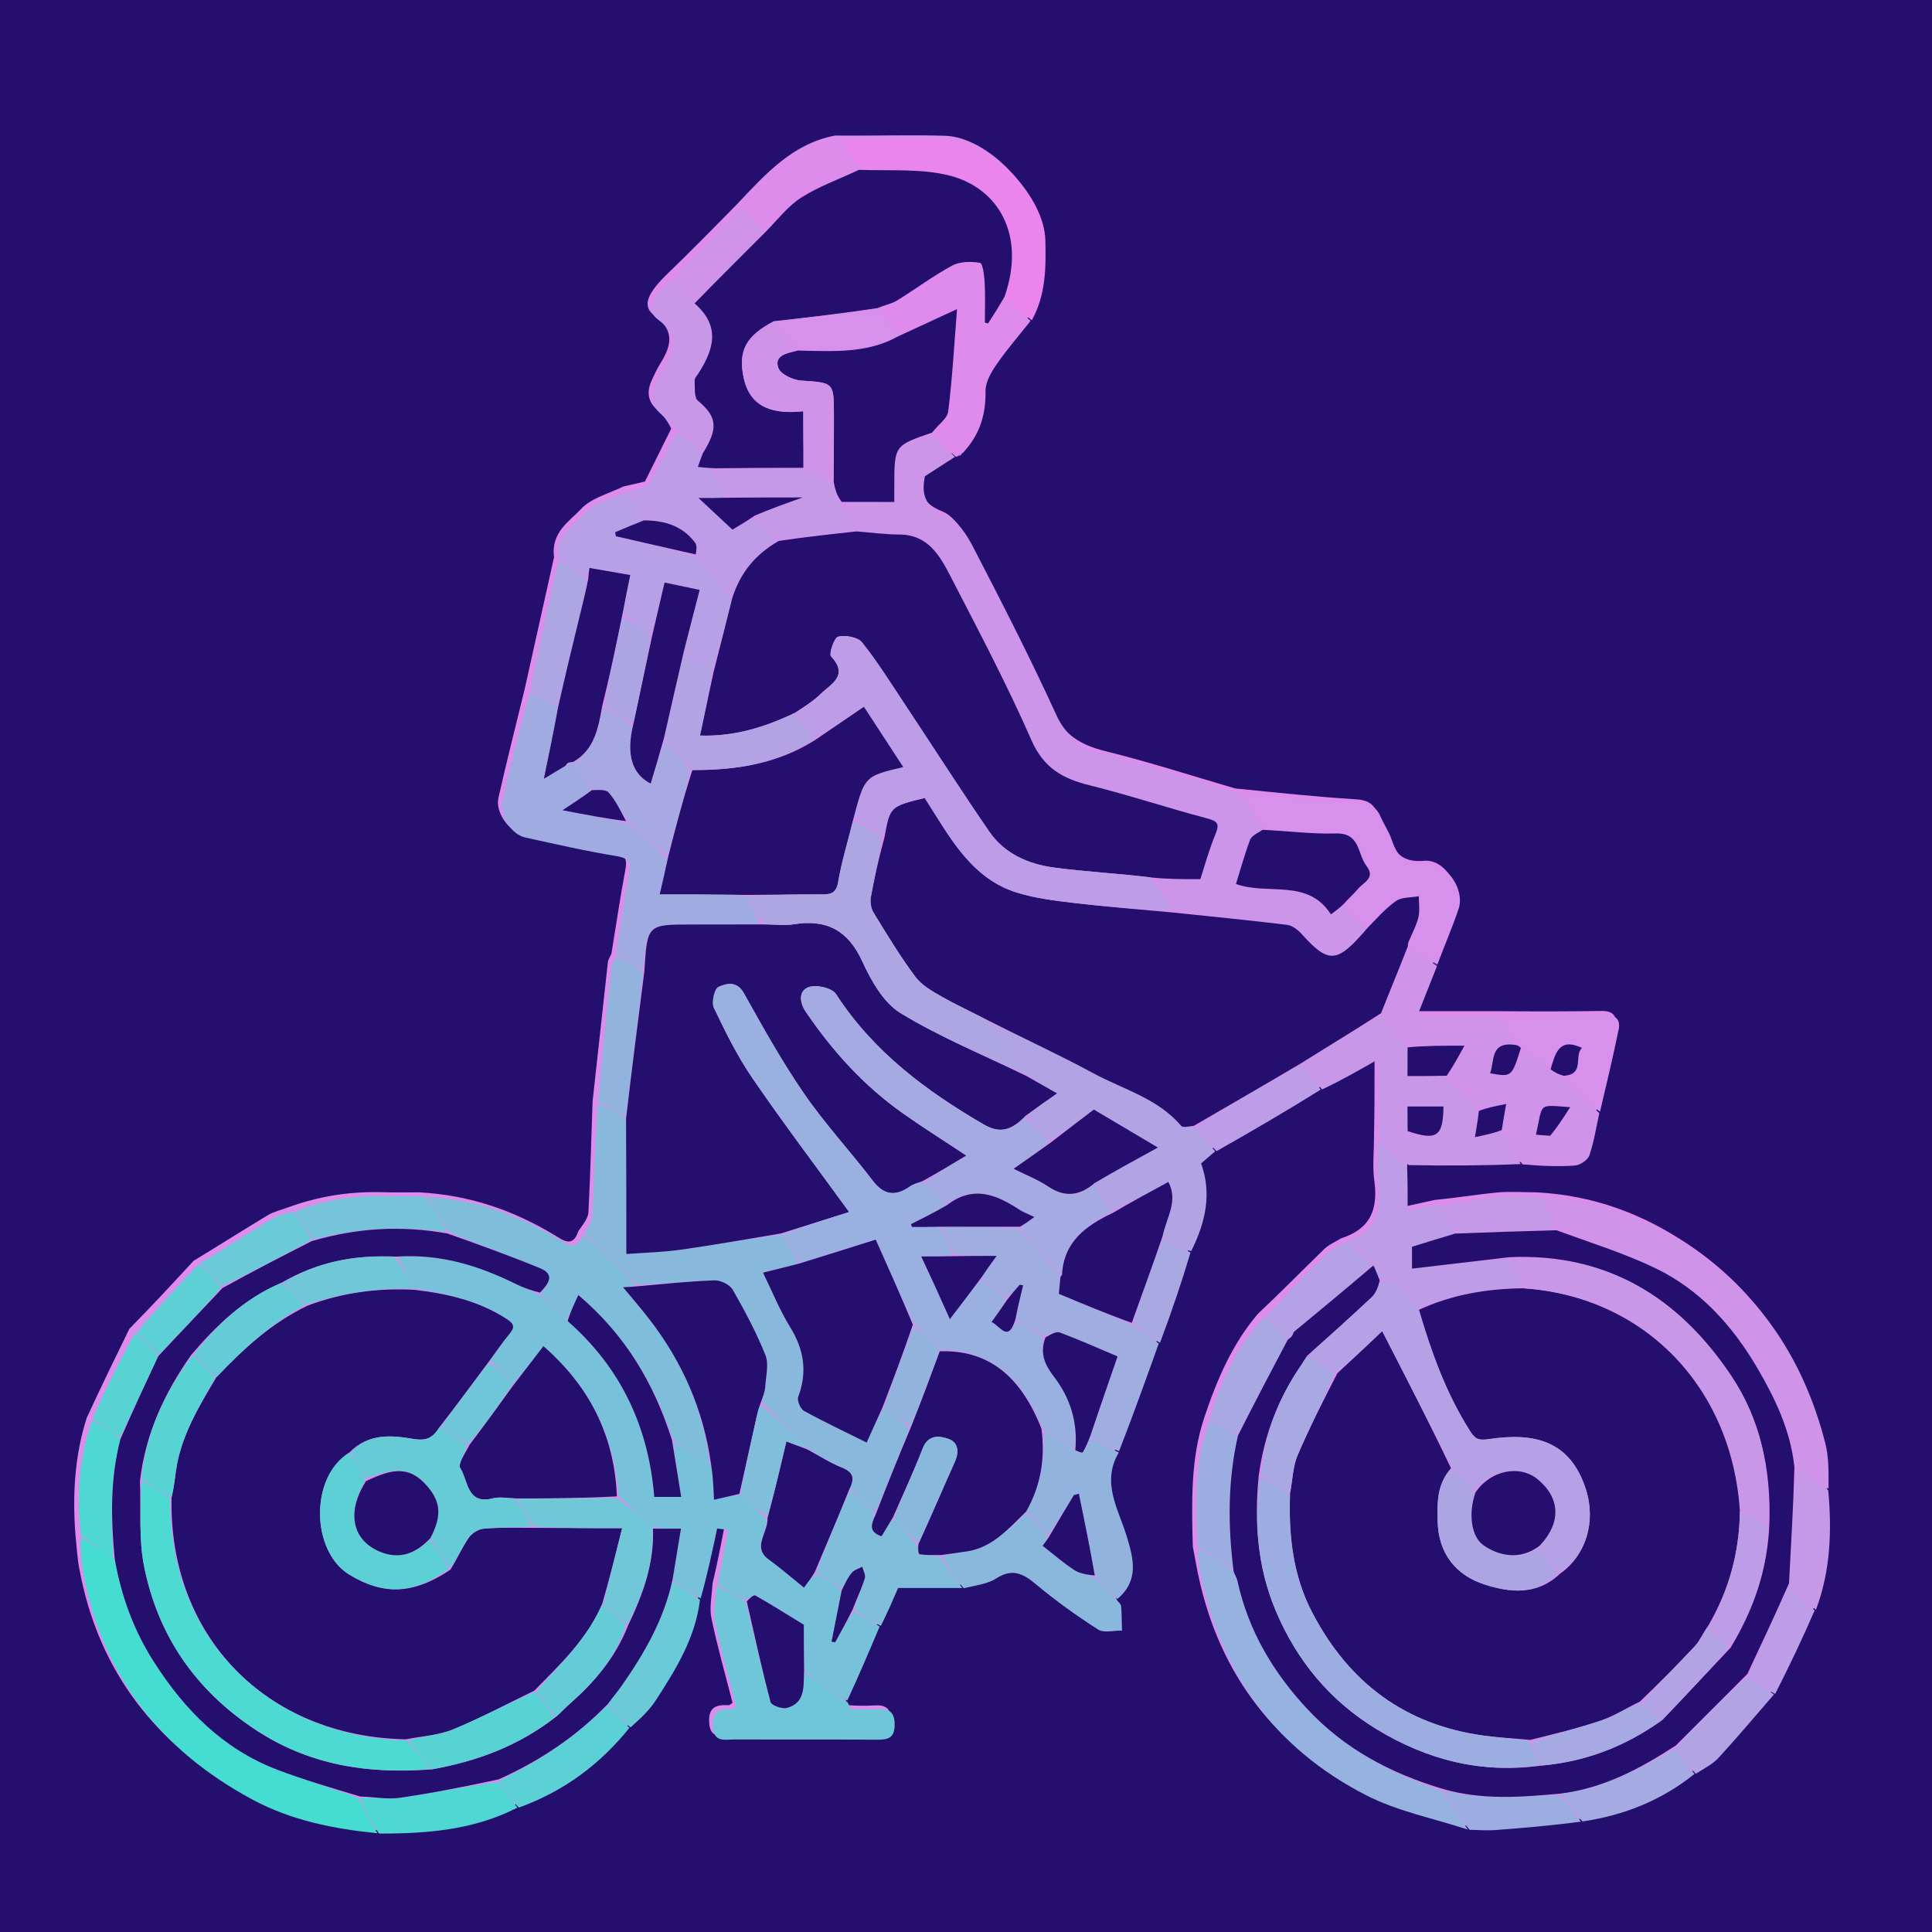 <svg width="88" height="88" viewBox="0 0 88 88" fill="none" xmlns="http://www.w3.org/2000/svg">
<rect width="88" height="88" fill="#45DDD1"/>
<g clip-path="url(#clip0_297_9041)">
<rect width="88" height="88" fill="#DE8CEC"/>
<path d="M49.341 88C32.839 88 16.422 88 0 88C0 58.672 0 29.345 0 0C29.32 0 58.646 0 88 0C88 29.322 88 58.661 88 88C75.154 88 62.291 88 49.341 88ZM5.892 60.526C5.253 61.834 4.614 63.142 3.948 64.587C3.41 66.282 3.294 68.016 3.437 69.93C3.492 70.43 3.517 70.936 3.608 71.43C4.478 76.163 7.154 79.562 11.352 81.808C13.116 82.752 15.045 83.13 17.174 83.355C19.323 83.352 21.439 83.168 23.528 82.156C25.533 81.415 27.178 80.172 28.661 78.509C29.009 78.103 29.407 77.729 29.697 77.285C30.62 75.865 31.512 74.423 31.835 72.578C32.052 71.554 32.269 70.531 32.499 69.446C32.599 69.459 32.799 69.484 33.002 69.509C32.833 70.39 32.676 71.201 32.453 72.141C32.43 72.665 32.302 73.21 32.405 73.707C32.673 75.007 33.043 76.286 33.368 77.561C33.284 77.614 33.236 77.672 33.19 77.67C32.634 77.642 32.263 77.737 32.302 78.457C32.343 79.21 32.84 79.056 33.27 79.057C35.441 79.064 37.611 79.052 39.781 79.067C40.282 79.071 40.588 78.996 40.588 78.38C40.587 77.78 40.313 77.647 39.796 77.68C39.398 77.706 38.996 77.695 38.598 77.668C38.552 77.665 38.519 77.455 38.507 77.215C38.973 76.113 39.439 75.012 40.015 73.853C40.275 73.25 40.535 72.646 40.746 72.156C41.776 72.156 42.722 72.156 43.802 72.18C44.277 72.035 44.812 71.981 45.214 71.722C45.942 71.255 46.427 71.487 47.017 71.981C47.914 72.732 48.872 73.418 49.857 74.049C50.122 74.219 50.578 74.091 50.946 74.1C50.936 73.729 50.937 73.357 50.907 72.987C50.899 72.89 50.795 72.801 50.848 72.658C51.738 71.809 51.466 70.81 51.174 69.838C50.794 68.573 49.989 67.357 50.886 65.864C51.465 64.249 52.043 62.633 52.736 60.954C53.199 59.597 53.663 58.241 54.185 56.765C54.768 55.482 55.041 54.168 54.552 52.814C54.785 52.614 54.989 52.438 55.32 52.243C56.882 51.333 58.445 50.423 60.132 49.493C60.922 49.041 61.713 48.588 62.609 48.075C62.609 49.409 62.609 50.568 62.583 51.886C62.582 52.509 62.512 53.141 62.595 53.751C62.764 54.993 62.507 55.952 61.074 56.409C60.817 56.57 60.522 56.693 60.309 56.9C59.328 57.854 58.369 58.831 57.294 59.845C56.142 61.199 55.446 62.792 54.846 64.588C54.233 66.451 54.277 68.371 54.33 70.436C54.386 70.737 54.442 71.037 54.498 71.338C55.373 75.982 57.891 79.46 62.086 81.604C63.517 82.336 65.159 82.655 66.866 83.183C67.236 83.184 67.607 83.209 67.975 83.182C69.275 83.085 70.573 82.971 72.013 82.845C73.863 82.506 75.556 81.814 77.153 80.612C77.484 80.372 77.866 80.179 78.137 79.884C78.998 78.945 79.818 77.968 80.763 76.958C81.353 75.717 81.944 74.476 82.653 73.17C83.231 71.391 83.297 69.561 83.21 67.564C83.142 66.894 83.158 66.204 82.993 65.559C82.045 61.859 80.094 58.82 76.888 56.675C74.853 55.313 72.625 54.448 69.987 54.309C69.391 54.308 68.792 54.262 68.202 54.316C67.299 54.401 66.403 54.554 65.364 54.653C64.917 54.751 64.469 54.85 63.964 54.961C63.964 54.284 63.964 53.617 64.123 52.932C65.787 52.922 67.451 52.912 69.274 52.927C70.044 52.928 70.818 52.966 71.584 52.909C71.822 52.891 72.171 52.658 72.244 52.447C72.456 51.827 72.554 51.168 72.756 50.401C73.032 49.172 73.324 47.945 73.577 46.71C73.671 46.252 73.434 46.041 72.949 46.048C71.384 46.073 69.819 46.073 68.095 46.057C66.901 46.057 65.708 46.057 64.415 46.057C64.737 45.245 65.019 44.532 65.329 43.69C65.65 42.867 66.002 42.055 66.284 41.219C66.578 40.35 65.771 39.124 64.878 39.208C63.913 39.299 63.504 38.867 63.234 38.063C63.112 37.697 62.883 37.368 62.728 37.011C62.538 36.575 62.251 36.437 61.753 36.407C59.963 36.297 58.178 36.103 56.258 35.913C54.292 35.339 52.341 34.706 50.355 34.216C49.23 33.939 48.455 33.481 47.944 32.362C46.766 29.78 45.468 27.251 44.162 24.73C43.873 24.171 43.441 23.498 42.913 23.29C41.895 22.89 41.818 22.248 41.968 21.506C42.47 21.184 42.9 20.908 43.414 20.61C43.441 20.601 43.468 20.592 43.585 20.598C43.617 20.549 43.649 20.499 43.792 20.401C44.48 19.602 44.746 18.686 44.728 17.626C44.721 17.215 44.994 16.757 45.245 16.394C45.716 15.711 46.265 15.082 46.895 14.373C47.483 13.23 47.483 12.002 47.455 10.761C47.411 8.788 45.019 6.243 43.043 6.184C41.419 6.135 39.791 6.191 38.032 6.174C36.118 6.542 34.899 7.891 33.578 9.292C32.525 10.366 31.472 11.44 30.308 12.562C29.453 13.418 29.25 13.966 29.812 14.375C30.768 15.071 30.568 15.767 30.07 16.569C29.924 16.803 29.805 17.056 29.691 17.308C29.46 17.814 29.479 18.271 29.935 18.669C30.188 18.89 30.398 19.16 30.574 19.522C30.178 20.32 29.781 21.119 29.378 21.93C29.145 21.988 28.837 22.063 28.396 22.157C27.741 22.485 26.938 22.676 26.471 23.179C25.952 23.739 25.085 24.233 25.237 25.376C24.799 27.341 24.361 29.305 23.894 31.406C23.494 33.051 23.075 34.693 22.702 36.344C22.56 36.971 23.138 37.831 23.748 37.965C25.136 38.268 26.522 38.587 27.922 38.815C28.537 38.915 28.572 39.161 28.474 39.676C28.245 40.879 28.072 42.094 27.848 43.446C27.793 43.573 27.703 43.696 27.688 43.827C27.459 45.887 27.239 47.948 26.992 50.163C26.933 51.847 26.89 53.533 26.802 55.216C26.787 55.489 26.574 55.751 26.343 56.075C26.084 56.869 25.634 56.48 25.232 56.241C23.387 55.138 21.416 54.435 19.092 54.309C18.552 54.308 18.013 54.319 17.474 54.304C16.011 54.26 14.592 54.458 13.105 55C12.8 55.115 12.468 55.188 12.193 55.354C11.095 56.014 10.014 56.703 8.817 57.429C7.879 58.445 6.941 59.461 5.892 60.526Z" fill="#240F6E"/>
<path d="M32.685 72.188C32.842 71.376 32.998 70.565 33.168 69.685C32.965 69.659 32.765 69.634 32.665 69.622C32.435 70.706 32.218 71.73 31.915 72.803C31.427 72.574 31.025 72.295 30.634 71.948C30.768 71.142 30.89 70.404 31.018 69.628C30.469 69.628 30.106 69.628 29.715 69.576C29.181 69.092 28.675 68.66 28.177 68.153C27.987 65.337 26.806 63.108 24.752 61.316C24.257 61.959 23.819 62.528 23.371 63.037C23.015 62.665 22.669 62.353 22.334 61.98C22.624 61.538 22.885 61.142 23.188 60.781C23.449 60.471 23.45 60.319 23.07 60.073C21.796 59.25 20.378 58.929 18.895 58.696C18.605 58.18 18.326 57.722 18.126 57.251C20.105 57.101 21.837 57.668 23.511 58.493C23.853 58.661 24.217 58.786 24.581 58.99C24.995 59.416 25.398 59.783 25.855 60.171C28.308 62.322 29.543 65.023 29.801 68.181C30.192 68.181 30.546 68.181 31.027 68.181C30.885 67.291 30.754 66.474 30.68 65.668C31.268 66.013 31.799 66.347 32.392 66.721C32.474 67.235 32.495 67.711 32.522 68.311C32.95 68.212 33.315 68.128 33.716 68.089C34.139 68.457 34.526 68.778 34.903 69.169C34.99 69.831 34.243 70.469 35.016 71.032C35.558 71.427 36.067 71.869 36.619 72.313C36.85 72.005 36.978 71.835 37.16 71.69C37.592 71.932 37.971 72.149 38.34 72.435C38.179 73.262 38.027 74.02 37.876 74.779C37.932 74.786 37.988 74.793 38.045 74.801C38.304 74.329 38.564 73.856 38.884 73.394C39.319 73.631 39.693 73.858 40.068 74.085C39.602 75.186 39.136 76.287 38.596 77.45C38.266 77.349 37.998 77.202 37.755 77.022C37.374 76.74 37.01 76.436 36.626 76.061C36.614 75.268 36.614 74.554 36.614 74.004C35.811 73.513 35.118 73.075 34.404 72.672C34.332 72.631 34.14 72.802 33.943 72.873C33.484 72.642 33.084 72.415 32.685 72.188Z" fill="#77C2DA"/>
<path d="M43.492 20.815C43.061 21.092 42.631 21.368 42.13 21.69C41.98 22.432 42.057 23.074 43.074 23.474C43.602 23.682 44.033 24.354 44.323 24.913C45.629 27.434 46.926 29.962 48.104 32.544C48.614 33.663 49.389 34.12 50.513 34.398C52.499 34.888 54.449 35.52 56.492 36.164C56.906 36.751 57.242 37.267 57.511 37.796C57.271 37.953 57.009 38.064 56.941 38.247C56.683 38.935 56.487 39.647 56.296 40.264C57.767 40.792 59.562 39.996 60.621 41.65C60.855 41.476 61.011 41.359 61.218 41.27C61.588 41.631 61.906 41.966 62.203 42.354C62.141 42.447 62.097 42.484 62.059 42.526C60.889 43.843 60.488 43.878 59.307 42.561C59.132 42.366 58.873 42.156 58.632 42.126C56.909 41.913 55.18 41.746 53.442 41.508C53.096 40.976 52.762 40.501 52.505 40.035C53.222 40.044 53.862 40.044 54.673 40.044C54.855 39.492 55.061 38.723 55.363 37.994C55.565 37.504 55.447 37.399 54.964 37.272C53.174 36.799 51.413 36.211 49.616 35.766C48.398 35.464 47.534 34.976 46.981 33.716C45.865 31.172 44.563 28.709 43.288 26.237C42.802 25.296 42.258 24.348 40.954 24.345C40.308 24.344 39.662 24.255 39.004 24.148C38.771 23.69 38.55 23.289 38.407 22.875C39.22 22.862 39.953 22.862 40.734 22.862C40.734 22.54 40.733 22.316 40.734 22.092C40.741 20.29 40.741 20.29 42.483 19.785C42.854 20.147 43.172 20.481 43.492 20.815Z" fill="#CD95E9"/>
<path d="M26.62 56.196C26.741 55.928 26.955 55.666 26.969 55.393C27.058 53.711 27.101 52.026 27.232 50.268C27.703 50.421 28.103 50.647 28.515 50.954C28.528 53.035 28.528 55.035 28.528 57.117C29.336 57.056 30.187 57.037 31.023 56.919C32.541 56.705 34.051 56.431 35.594 56.234C35.894 56.707 36.166 57.129 36.368 57.563C35.792 57.705 35.284 57.834 34.755 57.969C35.164 58.804 35.507 59.664 35.986 60.44C36.62 61.466 36.785 62.484 36.358 63.622C36.296 63.787 36.455 64.172 36.618 64.262C37.536 64.768 38.486 65.215 39.475 65.706C39.734 65.131 39.967 64.616 40.252 64.125C40.685 64.425 41.063 64.7 41.432 65.041C40.909 66.383 40.396 67.66 39.869 68.881C39.47 68.513 39.085 68.201 38.69 67.825C38.946 67.314 38.85 67.05 38.341 66.846C37.795 66.627 37.294 66.299 36.767 65.959C36.072 65.244 35.384 64.588 34.706 63.861C34.766 63.576 34.845 63.363 34.858 63.147C34.887 62.669 35.028 62.13 34.863 61.721C34.452 60.694 33.926 59.709 33.375 58.747C33.242 58.515 32.828 58.309 32.55 58.319C31.381 58.359 30.215 58.485 29.036 58.524C28.223 57.71 27.422 56.953 26.62 56.196Z" fill="#88B9DD"/>
<path d="M28.044 43.483C28.24 42.273 28.412 41.059 28.641 39.856C28.739 39.341 28.704 39.096 28.09 38.996C26.69 38.768 25.304 38.449 23.918 38.145C23.307 38.011 22.73 37.152 22.871 36.525C23.244 34.874 23.663 33.233 24.134 31.531C24.606 31.696 25.007 31.918 25.422 32.21C25.222 33.309 25.009 34.337 24.773 35.472C25.158 35.241 25.457 35.061 25.793 34.865C25.88 34.821 25.92 34.785 25.993 34.728C26.035 34.718 26.118 34.698 26.128 34.757C26.422 35.19 26.706 35.563 26.962 35.989C26.512 36.319 26.089 36.597 25.619 36.904C26.638 37.1 27.572 37.279 28.558 37.486C29.204 38.014 29.799 38.514 30.406 39.084C30.301 39.655 30.184 40.157 30.049 40.733C30.776 40.733 31.425 40.73 32.075 40.734C32.727 40.739 33.38 40.753 34.043 40.819C34.276 41.277 34.498 41.678 34.64 42.093C33.539 42.107 32.518 42.108 31.497 42.108C29.482 42.109 29.482 42.108 29.305 44.16C28.846 43.928 28.445 43.705 28.044 43.483Z" fill="#A0ACE1"/>
<path d="M65.454 44C65.172 44.713 64.89 45.426 64.568 46.238C65.86 46.238 67.053 46.238 68.329 46.311C68.638 46.783 68.866 47.182 69.022 47.594C67.853 47.427 68.085 48.324 67.873 48.886C68.855 49.062 68.855 49.062 69.35 47.793C69.808 48.083 70.21 48.362 70.625 48.706C70.811 48.851 70.984 48.932 71.158 49.074C71.723 49.658 72.284 50.181 72.846 50.704C72.704 51.347 72.605 52.006 72.394 52.627C72.322 52.838 71.972 53.07 71.735 53.088C70.969 53.146 70.195 53.108 69.343 53.033C68.973 52.488 68.686 52.017 68.402 51.474C68.462 51.081 68.519 50.759 68.603 50.286C68.132 50.378 67.739 50.455 67.29 50.52C66.765 50.011 66.296 49.512 65.894 49C66.183 48.581 66.405 48.174 66.702 47.63C65.697 47.63 64.906 47.63 64.089 47.578C63.674 47.09 63.286 46.652 62.903 46.15C63.318 45.104 63.728 44.122 64.194 43.152C64.651 43.442 65.053 43.721 65.454 44ZM70.681 51.734C70.94 51.333 71.199 50.931 71.52 50.432C70.013 50.32 70.292 50.218 69.961 51.684C70.156 51.702 70.346 51.718 70.681 51.734Z" fill="#D093EA"/>
<path d="M26.565 56.225C27.422 56.954 28.223 57.712 28.974 58.538C28.758 58.615 28.593 58.623 28.379 58.634C28.802 59.146 29.207 59.609 29.581 60.094C31.084 62.044 32.05 64.221 32.33 66.682C31.799 66.348 31.268 66.014 30.666 65.603C29.788 63.019 28.505 60.821 26.342 58.988C26.135 59.434 25.968 59.792 25.801 60.15C25.398 59.784 24.994 59.417 24.604 58.938C25 58.464 25.292 58.052 24.597 57.766C23.229 57.202 21.836 56.702 20.442 56.119C20.094 55.546 19.758 55.03 19.422 54.514C21.585 54.614 23.555 55.317 25.401 56.419C25.802 56.659 26.252 57.047 26.565 56.225Z" fill="#7EBEDB"/>
<path d="M55.35 52.441C55.146 52.616 54.942 52.792 54.709 52.992C55.198 54.346 54.925 55.659 54.255 56.991C53.768 56.818 53.367 56.596 52.955 56.307C53.125 55.456 53.682 54.709 53.217 53.834C52.356 54.301 51.532 54.746 50.699 55.132C50.404 54.695 50.119 54.317 49.86 53.885C50.778 53.341 51.669 52.853 52.739 52.267C51.692 51.646 50.749 51.087 49.822 50.538C49.164 51.038 48.547 51.508 47.869 51.948C47.452 51.564 47.096 51.208 46.765 50.798C47.237 50.434 47.684 50.123 48.147 49.801C47.631 49.508 47.187 49.255 46.735 48.943C46.499 48.537 46.283 48.182 46.039 47.849C45.717 47.41 45.372 46.986 45.101 46.566C46.71 47.34 48.28 48.059 49.795 48.881C51.159 49.621 52.732 50.024 53.798 51.277C53.88 51.374 54.151 51.31 54.396 51.349C54.755 51.732 55.053 52.086 55.35 52.441Z" fill="#B1A4E4"/>
<path d="M17.188 83.503C15.217 83.304 13.289 82.926 11.525 81.982C7.329 79.736 4.654 76.338 3.784 71.606C3.694 71.112 3.669 70.606 3.682 70.041C4.224 70.311 4.697 70.646 5.228 71.017C5.528 72.735 6.106 74.286 7.025 75.72C8.419 77.898 10.17 79.669 12.627 80.608C13.841 81.072 15.093 81.434 16.331 81.903C16.618 82.477 16.903 82.99 17.188 83.503Z" fill="#45DDD1"/>
<path d="M70.298 54.514C72.775 54.627 75.002 55.492 77.037 56.853C80.242 58.998 82.192 62.037 83.14 65.736C83.305 66.38 83.289 67.071 83.287 67.804C82.743 67.535 82.268 67.201 81.733 66.832C81.558 65.139 80.843 63.676 80.03 62.29C78.911 60.382 77.432 58.743 75.408 57.769C73.981 57.081 72.45 56.608 71.002 56.003C70.792 55.482 70.545 54.998 70.298 54.514Z" fill="#CF94EA"/>
<path d="M66.858 83.335C65.313 82.828 63.671 82.509 62.24 81.778C58.047 79.634 55.53 76.156 54.656 71.513C54.599 71.213 54.544 70.912 54.561 70.543C55.147 70.816 55.661 71.158 56.188 71.567C56.258 71.761 56.337 71.882 56.365 72.014C56.86 74.273 57.996 76.186 59.557 77.856C61.236 79.651 63.33 80.774 65.668 81.554C66.072 82.186 66.465 82.76 66.858 83.335Z" fill="#95B2E0"/>
<path d="M52.78 61.195C52.202 62.81 51.623 64.426 50.974 66.095C50.486 65.925 50.069 65.701 49.661 65.411C50.077 64.17 50.484 62.996 50.904 61.782C50.005 61.403 49.15 61.019 48.274 60.693C48.102 60.63 47.845 60.793 47.568 60.841C47.093 60.606 46.678 60.381 46.252 60.089C46.362 59.529 46.482 59.036 46.603 58.542C46.55 58.535 46.496 58.527 46.443 58.519C46.266 58.724 46.088 58.928 45.852 59.122C45.417 58.828 45.043 58.544 44.692 58.204C44.918 57.869 45.12 57.588 45.394 57.206C44.67 57.206 44.077 57.206 43.474 57.149C43.24 56.691 43.019 56.29 42.877 55.876C44.107 55.872 45.257 55.88 46.417 55.946C47.053 56.707 47.679 57.41 48.301 58.177C48.275 58.471 48.252 58.699 48.229 58.932C49.341 59.398 50.442 59.859 51.595 60.349C52.025 60.649 52.402 60.922 52.78 61.195Z" fill="#9FADE1"/>
<path d="M65.829 49.014C66.297 49.513 66.766 50.011 67.303 50.591C67.317 50.994 67.263 51.315 67.18 51.796C67.627 51.704 68.013 51.624 68.4 51.545C68.687 52.017 68.974 52.489 69.264 53.021C67.603 53.092 65.94 53.102 64.169 53.069C63.629 52.653 63.196 52.28 62.763 51.907C62.763 50.748 62.763 49.589 62.763 48.255C61.868 48.768 61.077 49.221 60.215 49.624C59.858 49.2 59.574 48.826 59.316 48.397C60.529 47.633 61.714 46.924 62.899 46.215C63.287 46.652 63.674 47.09 64.086 47.655C64.111 48.171 64.111 48.558 64.111 49.014C64.751 49.014 65.29 49.014 65.829 49.014ZM64.124 51.602C65.451 51.97 65.729 51.767 65.75 50.401C65.222 50.401 64.696 50.401 64.111 50.401C64.111 50.775 64.111 51.108 64.124 51.602Z" fill="#C897E8"/>
<path d="M65.469 43.935C65.053 43.721 64.652 43.442 64.183 43.109C64.123 43.026 64.131 42.998 64.168 42.943C64.234 42.877 64.259 42.83 64.278 42.713C64.398 42.343 64.556 42.047 64.617 41.732C64.673 41.439 64.626 41.126 64.625 40.822C64.272 40.888 63.849 40.854 63.583 41.042C63.083 41.394 62.673 41.875 62.225 42.302C61.907 41.967 61.589 41.633 61.242 41.217C61.434 40.916 61.67 40.709 61.87 40.471C62.116 40.181 62.664 39.989 62.242 39.445C61.827 38.91 61.964 37.93 60.849 37.963C59.762 37.996 58.669 37.851 57.579 37.784C57.242 37.268 56.906 36.752 56.559 36.18C58.334 36.285 60.118 36.48 61.907 36.589C62.405 36.619 62.692 36.757 62.882 37.193C63.037 37.55 63.266 37.879 63.388 38.245C63.658 39.049 64.066 39.481 65.031 39.39C65.924 39.305 66.73 40.532 66.437 41.4C66.155 42.236 65.803 43.048 65.469 43.935Z" fill="#D790EB"/>
<path d="M25.467 25.436C25.254 24.416 26.121 23.923 26.64 23.362C27.106 22.859 27.909 22.669 28.633 22.395C28.933 22.862 29.162 23.276 29.327 23.703C28.848 23.892 28.433 24.067 28.019 24.242C28.03 24.303 28.042 24.363 28.053 24.424C29.246 24.698 30.438 24.973 31.631 25.31C32.21 25.97 32.788 26.567 33.356 27.234C33.066 28.403 32.785 29.502 32.445 30.59C31.97 30.298 31.554 30.016 31.148 29.668C31.391 28.704 31.624 27.806 31.869 26.867C31.269 26.742 30.794 26.643 30.27 26.533C30.081 27.341 29.894 28.147 29.646 28.922C29.187 28.599 28.788 28.307 28.376 27.944C28.477 27.316 28.591 26.757 28.707 26.192C28.047 26.077 27.456 25.974 26.851 25.869C26.827 26.023 26.805 26.159 26.728 26.285C26.27 25.995 25.868 25.715 25.467 25.436Z" fill="#B7A0E5"/>
<path d="M36.638 76.141C37.009 76.436 37.374 76.74 37.755 77.022C37.998 77.202 38.266 77.349 38.583 77.513C38.682 77.629 38.715 77.839 38.761 77.842C39.159 77.869 39.561 77.88 39.959 77.854C40.476 77.821 40.75 77.954 40.75 78.554C40.75 79.17 40.444 79.245 39.944 79.241C37.775 79.226 35.605 79.238 33.435 79.231C33.005 79.23 32.508 79.383 32.468 78.63C32.429 77.911 32.8 77.816 33.355 77.844C33.401 77.846 33.449 77.788 33.534 77.735C33.208 76.461 32.839 75.182 32.57 73.882C32.468 73.385 32.595 72.84 32.651 72.252C33.084 72.415 33.483 72.643 33.955 72.943C34.376 74.523 34.704 76.035 35.101 77.529C35.141 77.681 35.627 77.853 35.846 77.793C36.698 77.561 36.597 76.803 36.638 76.141Z" fill="#70C6D9"/>
<path d="M43.533 20.806C43.172 20.483 42.854 20.148 42.507 19.732C42.727 19.348 43.148 19.068 43.189 18.741C43.379 17.211 43.464 15.667 43.591 14.081C42.548 14.562 41.73 14.94 40.909 15.255C40.611 14.823 40.317 14.455 40.051 14.028C40.339 13.88 40.626 13.833 40.855 13.692C41.699 13.17 42.499 12.569 43.37 12.099C43.724 11.908 44.23 11.903 44.641 11.973C44.761 11.993 44.833 12.555 44.85 12.874C44.883 13.48 44.859 14.089 44.859 14.698C44.909 14.709 44.959 14.72 45.008 14.731C45.255 14.347 45.501 13.963 45.803 13.591C46.219 13.941 46.58 14.279 46.941 14.618C46.425 15.269 45.876 15.898 45.405 16.58C45.154 16.944 44.882 17.402 44.889 17.812C44.907 18.872 44.64 19.788 43.862 20.625C43.725 20.69 43.687 20.725 43.656 20.768C43.629 20.777 43.602 20.786 43.533 20.806Z" fill="#DF8BED"/>
<path d="M62.75 51.986C63.196 52.28 63.629 52.653 64.09 53.078C64.118 53.796 64.118 54.464 64.118 55.14C64.623 55.029 65.07 54.93 65.598 54.901C65.901 55.372 66.122 55.774 66.277 56.189C65.564 56.403 64.918 56.602 64.315 56.789C64.315 57.25 64.315 57.634 64.315 57.786C65.799 57.612 67.275 57.438 68.761 57.322C68.992 57.796 69.212 58.212 69.358 58.62C67.674 58.7 66.109 58.98 64.606 59.608C64.246 59.209 63.936 58.834 63.571 58.524C63.402 58.38 63.126 58.364 62.842 58.263C62.717 58.02 62.649 57.804 62.522 57.577C62.088 57.224 61.713 56.883 61.338 56.541C62.661 56.131 62.918 55.172 62.749 53.931C62.666 53.32 62.736 52.688 62.75 51.986Z" fill="#BF9CE7"/>
<path d="M46.999 14.588C46.581 14.278 46.22 13.94 45.814 13.523C46.748 10.674 45.447 8.55 43.242 7.995C41.949 7.669 40.543 7.787 39.177 7.65C38.887 7.192 38.608 6.79 38.329 6.388C39.955 6.379 41.581 6.323 43.205 6.371C45.181 6.43 47.571 8.975 47.615 10.947C47.643 12.188 47.643 13.417 46.999 14.588Z" fill="#EA85EE"/>
<path d="M33.365 27.164C32.787 26.568 32.209 25.971 31.689 25.319C31.721 25.079 31.757 24.848 31.66 24.718C31.098 23.968 30.296 23.705 29.39 23.69C29.161 23.277 28.932 22.863 28.699 22.387C29.004 22.248 29.312 22.172 29.545 22.115C29.947 21.304 30.344 20.505 30.825 19.662C31.287 19.945 31.664 20.273 32.011 20.653C31.92 20.879 31.859 21.054 31.786 21.267C32.049 21.295 32.267 21.318 32.495 21.398C32.728 21.856 32.95 22.258 33.099 22.672C32.65 22.685 32.272 22.685 31.817 22.685C32.381 23.21 32.858 23.655 33.361 24.124C33.616 23.974 33.986 23.757 34.406 23.567C34.78 23.925 35.102 24.256 35.4 24.642C34.389 25.262 33.723 26.088 33.365 27.164Z" fill="#BF9CE7"/>
<path d="M49.651 65.477C50.068 65.701 50.485 65.924 50.959 66.159C50.147 67.532 50.952 68.749 51.332 70.013C51.624 70.985 51.896 71.984 50.899 72.83C50.473 72.493 50.155 72.158 49.865 71.763C49.643 70.48 49.392 69.258 49.141 68.036C49.065 68.058 48.988 68.079 48.912 68.101C48.537 68.725 48.162 69.35 47.76 69.922C47.399 69.552 47.064 69.234 46.739 68.851C47.414 67.655 47.607 66.43 47.526 65.143C48.043 65.43 48.499 65.715 48.979 66.052C49.111 66.122 49.295 66.186 49.317 66.15C49.449 65.939 49.544 65.704 49.651 65.477Z" fill="#93B3DF"/>
<path d="M38.7 67.891C39.085 68.202 39.47 68.513 39.864 68.945C39.672 69.437 39.565 69.78 40.152 69.974C40.335 69.672 40.503 69.392 40.698 69.177C41.077 69.596 41.431 69.95 41.776 70.368C41.806 70.558 41.83 70.785 41.888 70.794C42.185 70.84 42.492 70.831 42.807 70.897C43.155 71.413 43.491 71.872 43.828 72.331C42.883 72.331 41.938 72.331 40.908 72.331C40.697 72.821 40.437 73.424 40.122 74.056C39.693 73.858 39.318 73.631 38.892 73.329C39.03 72.801 39.243 72.358 39.392 71.893C39.44 71.744 39.32 71.541 39.276 71.363C39.114 71.451 38.91 71.503 38.8 71.635C38.617 71.852 38.495 72.12 38.348 72.366C37.97 72.149 37.592 71.932 37.169 71.625C37.65 70.321 38.175 69.106 38.7 67.891Z" fill="#80BEDB"/>
<path d="M43.896 72.342C43.492 71.871 43.156 71.412 42.882 70.884C43.323 70.763 43.702 70.718 44.079 70.656C45.22 70.47 45.933 69.627 46.73 68.914C47.065 69.233 47.399 69.552 47.741 69.973C47.656 70.192 47.566 70.308 47.489 70.407C48.008 70.811 48.448 71.199 48.936 71.515C49.194 71.683 49.534 71.724 49.837 71.823C50.155 72.157 50.474 72.492 50.843 72.855C50.954 72.975 51.058 73.064 51.066 73.161C51.096 73.53 51.094 73.902 51.105 74.273C50.737 74.264 50.281 74.392 50.016 74.222C49.032 73.592 48.074 72.906 47.178 72.155C46.588 71.662 46.102 71.429 45.375 71.897C44.973 72.155 44.438 72.209 43.896 72.342Z" fill="#8AB8DD"/>
<path d="M32.042 20.601C31.665 20.273 31.288 19.945 30.853 19.605C30.565 19.345 30.355 19.075 30.102 18.854C29.646 18.456 29.627 17.999 29.858 17.493C29.972 17.241 30.091 16.989 30.237 16.754C30.734 15.953 30.935 15.257 29.979 14.561C29.417 14.152 29.62 13.604 30.558 12.775C30.976 13.121 31.311 13.439 31.637 13.819C32.848 14.87 32.501 15.942 31.796 17.034C31.735 17.128 31.633 17.232 31.64 17.326C31.661 17.644 31.605 18.101 31.788 18.251C32.709 19.009 32.691 19.549 32.042 20.601Z" fill="#C897E8"/>
<path d="M69.094 47.581C68.867 47.182 68.639 46.783 68.409 46.323C69.971 46.254 71.535 46.254 73.099 46.229C73.584 46.221 73.822 46.432 73.728 46.891C73.474 48.125 73.183 49.351 72.877 50.642C72.285 50.181 71.724 49.657 71.228 49.061C72.215 48.935 71.67 48.08 72.058 47.734C71.007 47.236 70.845 47.991 70.612 48.641C70.211 48.362 69.809 48.083 69.332 47.746C69.203 47.653 69.149 47.617 69.094 47.581Z" fill="#D790EB"/>
<path d="M30.623 72.016C31.024 72.295 31.426 72.574 31.884 72.864C31.678 74.597 30.787 76.039 29.863 77.459C29.574 77.903 29.176 78.276 28.721 78.68C28.298 78.341 27.982 78.004 27.689 77.614C27.918 77.297 28.137 77.043 28.328 76.769C29.345 75.307 30.238 73.784 30.623 72.016Z" fill="#6ACAD8"/>
<path d="M17.266 83.515C16.903 82.99 16.618 82.476 16.407 81.89C17.055 81.846 17.642 81.969 18.2 81.889C19.701 81.674 21.189 81.372 22.685 81.168C22.981 81.6 23.273 81.968 23.566 82.336C21.609 83.341 19.494 83.525 17.266 83.515Z" fill="#4FD8D3"/>
<path d="M23.632 82.333C23.273 81.968 22.981 81.6 22.713 81.114C24.595 80.205 26.242 79.102 27.666 77.668C27.982 78.004 28.298 78.341 28.668 78.703C27.346 80.346 25.701 81.588 23.632 82.333Z" fill="#5BD1D5"/>
<path d="M25.436 25.498C25.868 25.716 26.27 25.995 26.738 26.353C26.693 26.887 26.58 27.341 26.468 27.795C26.115 29.243 25.762 30.691 25.409 32.14C25.007 31.918 24.605 31.696 24.148 31.463C24.529 29.488 24.967 27.524 25.436 25.498Z" fill="#ADA6E3"/>
<path d="M28.029 43.555C28.445 43.706 28.846 43.928 29.292 44.23C29.059 46.498 28.781 48.686 28.502 50.874C28.103 50.648 27.703 50.421 27.244 50.191C27.406 48.127 27.626 46.067 27.855 44.007C27.87 43.876 27.96 43.753 28.029 43.555Z" fill="#93B3DF"/>
<path d="M19.342 54.501C19.758 55.03 20.094 55.546 20.37 56.129C18.268 55.807 16.254 55.928 14.254 56.462C13.964 56.005 13.685 55.603 13.406 55.201C14.764 54.637 16.183 54.439 17.645 54.482C18.183 54.498 18.723 54.487 19.342 54.501Z" fill="#75C4D9"/>
<path d="M56.174 71.5C55.661 71.158 55.147 70.816 54.573 70.472C54.434 68.547 54.39 66.628 55.074 64.707C55.561 64.873 55.978 65.097 56.386 65.392C55.919 67.463 55.925 69.478 56.174 71.5Z" fill="#9CAEE1"/>
<path d="M77.18 80.801C75.705 81.987 74.013 82.679 72.082 82.965C71.67 82.522 71.339 82.132 71.067 81.698C73.054 81.451 74.703 80.561 76.316 79.617C76.61 80.051 76.895 80.426 77.18 80.801Z" fill="#A5AAE2"/>
<path d="M59.289 48.451C59.574 48.825 59.858 49.2 60.153 49.633C58.601 50.602 57.039 51.512 55.414 52.432C55.053 52.087 54.756 51.733 54.443 51.305C56.049 50.304 57.669 49.378 59.289 48.451Z" fill="#BD9DE7"/>
<path d="M38.261 6.375C38.607 6.79 38.886 7.192 39.115 7.68C38.209 8.166 37.305 8.488 36.513 8.989C35.905 9.374 35.439 9.983 34.859 10.463C34.489 10.101 34.17 9.768 33.851 9.434C35.063 8.078 36.282 6.729 38.261 6.375Z" fill="#DE8CEC"/>
<path d="M56.395 65.32C55.979 65.097 55.562 64.873 55.088 64.638C55.603 62.969 56.299 61.377 57.567 60.012C58.014 60.332 58.344 60.664 58.645 61.042C57.876 62.499 57.135 63.91 56.395 65.32Z" fill="#A8A8E3"/>
<path d="M81.792 66.865C82.267 67.199 82.742 67.534 83.274 67.879C83.443 69.736 83.377 71.565 82.712 73.326C82.249 72.933 81.873 72.56 81.486 72.117C81.581 70.32 81.686 68.593 81.792 66.865Z" fill="#C698E8"/>
<path d="M5.17 70.981C4.697 70.645 4.224 70.31 3.695 69.964C3.47 68.192 3.587 66.458 4.195 64.705C4.667 64.926 5.069 65.205 5.484 65.555C5.01 67.388 5.051 69.182 5.17 70.981Z" fill="#4FD8D3"/>
<path d="M71.008 81.741C71.339 82.132 71.669 82.522 72.011 82.975C70.724 83.144 69.426 83.258 68.127 83.355C67.759 83.382 67.388 83.357 66.938 83.346C66.465 82.76 66.072 82.185 65.737 81.543C67.511 81.999 69.26 81.861 71.008 81.741Z" fill="#9CAEE1"/>
<path d="M58.675 60.995C58.344 60.664 58.013 60.332 57.62 59.989C58.525 59.009 59.483 58.032 60.463 57.079C60.676 56.872 60.971 56.749 61.283 56.565C61.712 56.883 62.087 57.224 62.495 57.632C61.327 58.689 60.127 59.681 58.895 60.703C58.832 60.783 58.803 60.834 58.761 60.923C58.749 60.962 58.675 60.995 58.675 60.995Z" fill="#B5A1E5"/>
<path d="M77.241 80.793C76.895 80.426 76.611 80.051 76.342 79.564C77.429 78.399 78.5 77.346 79.608 76.338C80.03 76.648 80.416 76.914 80.802 77.179C79.966 78.141 79.147 79.119 78.286 80.058C78.015 80.353 77.633 80.546 77.241 80.793Z" fill="#B2A3E4"/>
<path d="M13.342 55.19C13.685 55.603 13.964 56.004 14.19 56.476C12.811 57.236 11.485 57.926 10.109 58.589C9.739 58.228 9.42 57.894 9.101 57.56C10.188 56.881 11.268 56.192 12.366 55.532C12.641 55.366 12.972 55.294 13.342 55.19Z" fill="#6ACAD8"/>
<path d="M33.798 9.457C34.17 9.768 34.489 10.101 34.837 10.518C33.792 11.653 32.719 12.705 31.645 13.758C31.31 13.44 30.976 13.121 30.613 12.752C31.638 11.627 32.691 10.553 33.798 9.457Z" fill="#D093EA"/>
<path d="M66.344 56.175C66.123 55.773 65.901 55.371 65.668 54.913C66.556 54.733 67.452 54.579 68.354 54.495C68.944 54.44 69.543 54.486 70.218 54.5C70.545 54.997 70.792 55.481 70.925 55.999C69.322 56.08 67.833 56.127 66.344 56.175Z" fill="#C698E8"/>
<path d="M80.856 77.156C80.416 76.914 80.03 76.649 79.632 76.284C80.246 74.851 80.872 73.519 81.498 72.188C81.874 72.561 82.249 72.934 82.653 73.359C82.091 74.651 81.501 75.891 80.856 77.156Z" fill="#BD9DE7"/>
<path d="M52.837 61.163C52.402 60.922 52.024 60.649 51.603 60.281C52.029 58.915 52.498 57.645 52.966 56.375C53.367 56.597 53.768 56.819 54.226 57.052C53.82 58.419 53.357 59.775 52.837 61.163Z" fill="#A8A8E3"/>
<path d="M5.471 65.483C5.069 65.204 4.667 64.925 4.208 64.636C4.79 63.318 5.429 62.01 6.153 60.728C6.571 61.073 6.905 61.391 7.214 61.766C6.616 63.042 6.044 64.263 5.471 65.483Z" fill="#58D3D4"/>
<path d="M7.239 61.711C6.905 61.392 6.571 61.074 6.208 60.705C7.116 59.639 8.054 58.623 9.046 57.584C9.42 57.894 9.739 58.228 10.083 58.643C9.151 59.719 8.195 60.715 7.239 61.711Z" fill="#5DD0D5"/>
<path d="M43.701 20.774C43.687 20.724 43.725 20.689 43.806 20.648C43.81 20.684 43.778 20.733 43.701 20.774Z" fill="#CD95E9"/>
<path d="M18.906 58.752C20.377 58.928 21.795 59.249 23.069 60.072C23.449 60.318 23.448 60.47 23.188 60.78C22.884 61.141 22.623 61.537 22.28 62.001C21.507 63.044 20.798 64.002 20.033 64.986C19.717 65.48 19.462 65.65 18.808 65.538C17.852 65.374 16.77 65.273 15.915 66.161C14.088 67.281 14.177 70.668 15.911 71.722C17.446 72.654 18.817 72.644 20.517 71.496C20.827 70.992 21.045 70.487 21.349 70.042C21.489 69.837 21.791 69.648 22.034 69.628C22.763 69.565 23.5 69.59 24.314 69.592C25.646 69.605 26.898 69.605 28.338 69.605C28.029 70.84 27.755 71.939 27.426 73.066C26.739 74.663 25.526 75.79 24.342 77.005C23.072 77.618 21.88 78.261 20.634 78.774C19.989 79.039 19.251 79.075 18.479 79.223C12.114 79.097 7.676 74.519 7.815 68.203C7.92 67.776 7.958 67.385 8.013 66.996C8.235 65.424 9.042 64.097 9.858 62.729C11.095 61.431 12.364 60.263 14.007 59.471C15.63 58.862 17.246 58.659 18.906 58.752Z" fill="#240F6E"/>
<path d="M7.214 61.766C8.195 60.714 9.151 59.719 10.134 58.669C11.486 57.925 12.811 57.235 14.201 56.531C16.254 55.928 18.268 55.806 20.381 56.185C21.836 56.701 23.229 57.201 24.597 57.764C25.292 58.05 25 58.462 24.594 58.877C24.217 58.785 23.853 58.661 23.511 58.492C21.837 57.667 20.105 57.1 18.047 57.237C16.101 57.145 14.418 57.498 12.809 58.434C11.116 59.156 9.873 60.349 8.703 61.723C7.486 63.461 6.629 65.294 6.375 67.454C6.419 68.805 6.316 70.108 6.563 71.341C7.195 74.507 8.906 76.983 11.632 78.783C14.078 80.398 16.752 80.816 19.663 80.593C21.754 80.219 23.638 79.51 25.326 78.198C25.58 77.975 25.771 77.764 25.982 77.578C27.088 76.602 28.027 75.506 28.596 74.067C29.282 72.634 29.805 71.203 29.743 69.627C30.105 69.627 30.468 69.627 31.017 69.627C30.889 70.404 30.767 71.142 30.634 71.947C30.238 73.783 29.345 75.307 28.328 76.769C28.137 77.043 27.917 77.296 27.688 77.613C26.241 79.101 24.595 80.204 22.709 81.05C21.188 81.371 19.7 81.673 18.2 81.888C17.642 81.968 17.055 81.846 16.404 81.828C15.093 81.433 13.841 81.071 12.627 80.607C10.17 79.668 8.419 77.897 7.025 75.719C6.106 74.284 5.528 72.734 5.228 71.016C5.05 69.181 5.009 67.387 5.484 65.554C6.044 64.263 6.616 63.042 7.214 61.766Z" fill="#240F6E"/>
<path d="M23.381 63.097C23.819 62.528 24.257 61.96 24.752 61.316C26.806 63.108 27.987 65.337 28.098 68.157C26.522 68.243 25.035 68.253 23.469 68.251C23.077 68.237 22.747 68.17 22.453 68.246C21.25 68.558 21.33 67.425 20.963 66.87C20.842 66.687 21.196 66.19 21.386 65.81C22.087 64.889 22.734 63.993 23.381 63.097Z" fill="#240F6E"/>
<path d="M32.391 66.72C32.05 64.22 31.084 62.043 29.581 60.093C29.207 59.607 28.802 59.145 28.379 58.633C28.593 58.622 28.758 58.614 28.985 58.593C30.215 58.485 31.381 58.359 32.551 58.319C32.828 58.309 33.242 58.515 33.376 58.748C33.927 59.709 34.452 60.694 34.864 61.721C35.028 62.13 34.887 62.669 34.858 63.147C34.845 63.363 34.766 63.576 34.648 63.895C34.533 64.214 34.488 64.429 34.44 64.643C34.187 65.777 33.933 66.91 33.679 68.044C33.314 68.128 32.95 68.212 32.522 68.311C32.495 67.71 32.474 67.235 32.391 66.72Z" fill="#240F6E"/>
<path d="M38.69 67.826C38.175 69.106 37.65 70.321 37.115 71.601C36.977 71.836 36.85 72.006 36.619 72.314C36.066 71.87 35.558 71.428 35.015 71.032C34.243 70.469 34.989 69.831 34.961 69.136C35.289 67.914 35.551 66.795 35.818 65.654C36.165 65.787 36.469 65.904 36.774 66.02C37.294 66.3 37.796 66.628 38.341 66.847C38.851 67.051 38.946 67.316 38.69 67.826Z" fill="#240F6E"/>
<path d="M23.547 68.263C25.034 68.254 26.522 68.244 28.089 68.231C28.674 68.66 29.18 69.093 29.715 69.577C29.805 71.204 29.282 72.634 28.568 74.017C28.149 73.677 27.815 73.359 27.48 73.04C27.755 71.941 28.029 70.841 28.338 69.606C26.898 69.606 25.646 69.606 24.303 69.537C23.99 69.066 23.768 68.665 23.547 68.263Z" fill="#6FC7D8"/>
<path d="M25.855 60.172C25.968 59.792 26.135 59.434 26.343 58.988C28.505 60.822 29.788 63.019 30.609 65.591C30.754 66.475 30.885 67.292 31.027 68.182C30.546 68.182 30.192 68.182 29.801 68.182C29.543 65.024 28.308 62.323 25.855 60.172Z" fill="#240F6E"/>
<path d="M36.625 76.062C36.597 76.803 36.697 77.561 35.845 77.794C35.627 77.853 35.141 77.681 35.1 77.529C34.704 76.036 34.375 74.524 34.015 72.946C34.139 72.802 34.331 72.631 34.404 72.672C35.117 73.075 35.81 73.513 36.613 74.005C36.613 74.555 36.613 75.269 36.625 76.062Z" fill="#240F6E"/>
<path d="M12.872 58.429C14.418 57.499 16.101 57.146 17.969 57.25C18.326 57.721 18.605 58.18 18.895 58.696C17.247 58.66 15.631 58.862 13.963 59.435C13.525 59.08 13.198 58.755 12.872 58.429Z" fill="#6FC7D8"/>
<path d="M36.767 65.961C36.469 65.904 36.165 65.787 35.818 65.654C35.551 66.796 35.289 67.914 34.97 69.067C34.525 68.779 34.139 68.457 33.716 68.09C33.933 66.912 34.187 65.778 34.44 64.644C34.488 64.43 34.533 64.215 34.638 63.967C35.384 64.589 36.072 65.245 36.767 65.961Z" fill="#80BEDB"/>
<path d="M23.371 63.036C22.733 63.992 22.086 64.888 21.326 65.799C20.839 65.53 20.465 65.246 20.09 64.961C20.799 64.002 21.507 63.044 22.27 62.062C22.669 62.352 23.015 62.664 23.371 63.036Z" fill="#70C6D9"/>
<path d="M38.339 72.435C38.495 72.12 38.617 71.852 38.8 71.635C38.91 71.503 39.114 71.451 39.277 71.363C39.32 71.541 39.44 71.744 39.392 71.893C39.243 72.357 39.03 72.801 38.832 73.319C38.564 73.856 38.304 74.329 38.044 74.801C37.988 74.793 37.931 74.786 37.875 74.779C38.027 74.02 38.178 73.262 38.339 72.435Z" fill="#240F6E"/>
<path d="M59.317 48.397C57.669 49.378 56.049 50.305 54.382 51.277C54.152 51.311 53.881 51.376 53.799 51.279C52.733 50.025 51.16 49.622 49.795 48.882C48.281 48.061 46.711 47.342 45.074 46.513C44.289 46.103 43.578 45.785 42.905 45.401C42.465 45.151 41.981 44.878 41.69 44.487C40.998 43.557 40.395 42.56 39.789 41.57C39.67 41.376 39.627 41.081 39.667 40.854C39.828 39.957 40.036 39.068 40.286 38.143C40.544 36.733 40.544 36.733 42.12 36.346C42.41 36.804 42.701 37.274 43.001 37.737C43.819 39 44.767 40.156 46.247 40.635C47.109 40.914 48.035 41.023 48.941 41.131C50.441 41.309 51.949 41.424 53.454 41.566C55.181 41.748 56.91 41.915 58.632 42.127C58.874 42.157 59.133 42.367 59.308 42.562C60.488 43.88 60.89 43.844 62.06 42.528C62.098 42.485 62.142 42.449 62.204 42.356C62.673 41.875 63.083 41.395 63.583 41.042C63.85 40.855 64.272 40.889 64.625 40.822C64.626 41.127 64.673 41.439 64.617 41.732C64.556 42.047 64.399 42.343 64.235 42.728C64.17 42.862 64.154 42.916 64.139 42.969C64.131 42.998 64.124 43.027 64.127 43.098C63.729 44.122 63.319 45.103 62.904 46.15C61.714 46.924 60.529 47.633 59.317 48.397Z" fill="#240F6E"/>
<path d="M33.356 27.234C33.724 26.087 34.39 25.261 35.472 24.638C36.717 24.454 37.867 24.329 39.016 24.205C39.663 24.255 40.309 24.344 40.955 24.346C42.258 24.348 42.803 25.296 43.288 26.238C44.564 28.709 45.866 31.173 46.982 33.717C47.534 34.976 48.399 35.464 49.617 35.766C51.413 36.211 53.174 36.799 54.965 37.272C55.448 37.4 55.566 37.504 55.363 37.994C55.062 38.724 54.855 39.493 54.674 40.045C53.863 40.045 53.223 40.045 52.467 39.972C50.893 39.777 49.428 39.711 47.98 39.512C46.828 39.353 45.751 38.881 45.066 37.886C43.762 35.991 42.524 34.051 41.252 32.135C40.608 31.166 39.991 30.174 39.27 29.265C39.077 29.021 38.516 28.918 38.182 28.997C37.999 29.04 37.745 29.779 37.854 29.896C38.68 30.783 37.838 31.158 37.372 31.616C37.042 31.941 36.632 32.185 36.194 32.474C34.789 33.151 33.389 33.555 31.883 33.504C32.099 32.492 32.302 31.546 32.504 30.601C32.785 29.502 33.066 28.404 33.356 27.234Z" fill="#240F6E"/>
<path d="M36.258 32.464C36.632 32.184 37.042 31.941 37.372 31.616C37.837 31.157 38.68 30.783 37.853 29.896C37.745 29.779 37.999 29.04 38.182 28.997C38.516 28.918 39.076 29.021 39.27 29.265C39.991 30.173 40.608 31.165 41.251 32.134C42.524 34.051 43.761 35.991 45.066 37.885C45.751 38.881 46.827 39.352 47.98 39.511C49.427 39.711 50.893 39.777 52.389 39.962C52.763 40.5 53.097 40.976 53.443 41.508C51.949 41.422 50.441 41.307 48.941 41.129C48.034 41.021 47.108 40.912 46.246 40.633C44.766 40.155 43.819 38.998 43.001 37.736C42.701 37.272 42.41 36.803 42.119 36.344C40.544 36.731 40.544 36.731 40.25 38.096C39.727 37.822 39.3 37.559 38.882 37.231C39.382 35.352 39.382 35.352 41.143 34.94C40.527 33.995 39.928 33.078 39.35 32.193C38.591 32.709 37.862 33.206 37.118 33.646C36.822 33.214 36.54 32.839 36.258 32.464Z" fill="#BD9DE7"/>
<path d="M40.913 15.317C41.731 14.94 42.549 14.562 43.592 14.08C43.465 15.667 43.38 17.21 43.19 18.74C43.149 19.068 42.727 19.348 42.457 19.704C40.741 20.291 40.741 20.291 40.734 22.093C40.733 22.317 40.734 22.541 40.734 22.863C39.954 22.863 39.22 22.863 38.339 22.861C38.113 22.573 38.034 22.286 37.968 21.92C37.982 20.875 37.984 19.909 37.984 18.943C37.985 17.401 37.983 17.437 36.488 17.334C36.117 17.309 35.556 17.047 35.454 16.761C35.247 16.183 35.85 16.093 36.346 15.968C37.956 15.998 39.502 16.109 40.913 15.317Z" fill="#240F6E"/>
<path d="M57.511 37.797C58.669 37.851 59.761 37.995 60.849 37.963C61.964 37.929 61.827 38.909 62.242 39.444C62.664 39.988 62.116 40.18 61.87 40.471C61.67 40.708 61.434 40.915 61.191 41.189C61.011 41.36 60.855 41.476 60.622 41.65C59.563 39.996 57.768 40.792 56.296 40.264C56.488 39.648 56.683 38.936 56.941 38.248C57.01 38.065 57.271 37.954 57.511 37.797Z" fill="#240F6E"/>
<path d="M37.956 21.999C38.034 22.285 38.112 22.572 38.259 22.873C38.55 23.288 38.771 23.69 39.004 24.148C37.866 24.329 36.717 24.453 35.496 24.581C35.102 24.255 34.78 23.924 34.435 23.509C35.101 23.179 35.789 22.933 36.56 22.658C35.388 22.658 34.28 22.658 33.172 22.658C32.95 22.256 32.728 21.855 32.575 21.384C33.959 21.311 35.274 21.308 36.649 21.315C37.125 21.55 37.54 21.774 37.956 21.999Z" fill="#C698E8"/>
<path d="M28.516 50.955C28.781 48.687 29.059 46.498 29.35 44.241C29.482 42.109 29.482 42.11 31.497 42.11C32.518 42.109 33.539 42.108 34.719 42.106C35.306 42.107 35.743 42.166 36.159 42.099C37.641 41.862 38.62 42.366 39.27 43.779C39.677 44.662 40.237 45.67 41.018 46.146C42.833 47.252 44.824 48.07 46.743 49.005C47.187 49.257 47.631 49.509 48.148 49.802C47.684 50.124 47.238 50.435 46.711 50.825C46.108 51.452 45.575 51.662 44.824 51.226C42.176 49.688 39.775 47.898 38.076 45.273C37.898 44.997 37.176 44.837 36.831 44.963C36.389 45.125 36.394 45.632 36.701 46.084C37.915 47.872 39.344 49.452 41.113 50.702C42.054 51.367 43.032 51.981 44.019 52.635C43.36 53.029 42.726 53.409 42.028 53.794C41.79 53.879 41.598 53.937 41.442 54.045C40.787 54.502 40.265 54.447 39.753 53.778C38.733 52.442 37.581 51.201 36.63 49.82C35.621 48.357 34.752 46.794 33.884 45.239C33.558 44.656 33.08 44.8 32.73 44.95C32.545 45.029 32.398 45.657 32.516 45.903C33.042 47.005 33.589 48.114 34.278 49.118C35.692 51.18 37.202 53.177 38.677 55.207C37.707 55.511 36.636 55.847 35.565 56.183C34.052 56.432 32.542 56.706 31.024 56.92C30.187 57.038 29.336 57.057 28.528 57.118C28.528 55.036 28.528 53.035 28.516 50.955Z" fill="#240F6E"/>
<path d="M35.594 56.234C36.636 55.847 37.706 55.511 38.677 55.206C37.202 53.176 35.692 51.18 34.278 49.118C33.589 48.114 33.042 47.005 32.516 45.903C32.398 45.657 32.545 45.029 32.73 44.949C33.08 44.8 33.557 44.656 33.883 45.239C34.752 46.793 35.621 48.356 36.63 49.819C37.581 51.2 38.732 52.442 39.753 53.778C40.264 54.447 40.787 54.501 41.442 54.045C41.598 53.937 41.789 53.879 42.079 53.821C42.516 54.175 42.838 54.505 43.134 54.893C42.57 55.22 42.033 55.489 41.495 55.759C41.509 55.802 41.523 55.845 41.537 55.888C41.957 55.888 42.377 55.888 42.797 55.888C43.019 56.289 43.24 56.691 43.398 57.162C42.898 57.231 42.461 57.231 41.962 57.231C42.218 57.782 42.429 58.234 42.636 58.688C42.84 59.134 43.038 59.581 43.265 60.086C43.797 59.392 44.232 58.826 44.667 58.259C45.042 58.543 45.417 58.827 45.827 59.177C45.643 59.548 45.424 59.853 45.166 60.214C45.568 60.404 45.924 61.181 46.263 60.156C46.678 60.381 47.093 60.605 47.56 60.909C47.344 61.656 47.604 62.178 48.011 62.711C48.746 63.675 49.098 64.772 48.956 66C48.499 65.715 48.043 65.43 47.499 65.085C46.475 62.618 44.958 61.474 42.794 61.491C42.397 61.064 42.01 60.696 41.594 60.269C40.994 58.933 40.422 57.656 39.888 56.463C38.681 56.844 37.559 57.198 36.437 57.552C36.166 57.13 35.895 56.707 35.594 56.234Z" fill="#99B0E0"/>
<path d="M42.805 61.55C44.958 61.474 46.475 62.618 47.439 65.082C47.608 66.431 47.415 67.655 46.74 68.851C45.933 69.628 45.221 70.471 44.079 70.658C43.702 70.719 43.323 70.764 42.871 70.829C42.493 70.831 42.186 70.841 41.888 70.794C41.83 70.785 41.806 70.558 41.832 70.34C42.427 69.025 42.947 67.799 43.492 66.584C43.695 66.13 43.65 65.698 43.204 65.54C42.78 65.39 42.273 65.336 42.023 65.984C41.614 67.043 41.127 68.072 40.672 69.114C40.504 69.393 40.335 69.672 40.153 69.974C39.566 69.78 39.672 69.437 39.879 69.002C40.397 67.661 40.91 66.384 41.489 65.011C41.971 63.793 42.388 62.672 42.805 61.55Z" fill="#240F6E"/>
<path d="M36.368 57.563C37.559 57.198 38.681 56.844 39.888 56.463C40.422 57.656 40.993 58.933 41.58 60.334C41.13 61.672 40.664 62.886 40.199 64.101C39.966 64.616 39.734 65.132 39.475 65.707C38.486 65.215 37.536 64.768 36.618 64.262C36.455 64.172 36.296 63.788 36.358 63.623C36.785 62.485 36.62 61.467 35.986 60.44C35.507 59.664 35.164 58.804 34.755 57.969C35.284 57.835 35.792 57.705 36.368 57.563Z" fill="#240F6E"/>
<path d="M40.253 64.126C40.665 62.886 41.13 61.672 41.609 60.393C42.01 60.696 42.397 61.063 42.794 61.491C42.388 62.672 41.971 63.793 41.498 64.945C41.063 64.7 40.685 64.425 40.253 64.126Z" fill="#93B3DF"/>
<path d="M37.133 33.703C37.862 33.207 38.591 32.71 39.35 32.193C39.928 33.078 40.527 33.996 41.143 34.94C39.382 35.353 39.382 35.353 38.869 37.301C38.617 38.344 38.332 39.244 38.179 40.165C38.093 40.678 37.855 40.74 37.441 40.739C36.304 40.735 35.168 40.753 34.032 40.763C33.38 40.753 32.727 40.74 32.075 40.735C31.425 40.73 30.776 40.734 30.049 40.734C30.184 40.157 30.301 39.655 30.436 39.023C30.789 37.622 31.125 36.352 31.539 35.073C33.573 35.085 35.446 34.774 37.133 33.703Z" fill="#240F6E"/>
<path d="M34.043 40.82C35.168 40.754 36.304 40.736 37.441 40.739C37.855 40.74 38.093 40.679 38.179 40.166C38.332 39.244 38.617 38.345 38.859 37.367C39.3 37.56 39.727 37.823 40.19 38.13C40.036 39.068 39.828 39.956 39.667 40.854C39.626 41.081 39.67 41.376 39.789 41.57C40.395 42.559 40.998 43.557 41.69 44.486C41.981 44.878 42.465 45.151 42.905 45.401C43.578 45.785 44.289 46.102 45.011 46.503C45.373 46.988 45.717 47.411 46.039 47.85C46.284 48.184 46.5 48.538 46.736 48.944C44.824 48.07 42.833 47.252 41.018 46.146C40.237 45.67 39.677 44.662 39.27 43.779C38.62 42.366 37.641 41.862 36.159 42.099C35.743 42.165 35.306 42.107 34.799 42.093C34.498 41.679 34.276 41.278 34.043 40.82Z" fill="#ADA6E3"/>
<path d="M25.421 32.211C25.762 30.692 26.114 29.243 26.468 27.795C26.579 27.341 26.693 26.887 26.794 26.364C26.805 26.16 26.826 26.024 26.85 25.869C27.455 25.974 28.046 26.077 28.706 26.192C28.59 26.758 28.477 27.316 28.346 28.007C28.049 29.467 27.77 30.795 27.431 32.156C27.249 33.173 27.083 34.136 26.118 34.698C26.118 34.698 26.034 34.718 25.945 34.722C25.823 34.777 25.789 34.829 25.755 34.881C25.456 35.061 25.157 35.241 24.773 35.473C25.008 34.337 25.221 33.309 25.421 32.211Z" fill="#240F6E"/>
<path d="M26.128 34.758C27.083 34.136 27.249 33.174 27.468 32.201C27.991 32.475 28.415 32.738 28.829 33.065C28.508 34.385 28.799 35.263 29.638 35.69C29.838 35.022 30.041 34.346 30.272 33.721C30.688 34.209 31.074 34.646 31.46 35.083C31.124 36.353 30.788 37.623 30.423 38.955C29.799 38.515 29.204 38.015 28.565 37.425C28.262 36.918 28.043 36.463 27.723 36.098C27.59 35.947 27.24 35.985 26.989 35.937C26.705 35.564 26.422 35.191 26.128 34.758Z" fill="#A7A9E3"/>
<path d="M26.962 35.99C27.24 35.985 27.59 35.947 27.723 36.099C28.043 36.464 28.262 36.918 28.513 37.398C27.572 37.281 26.638 37.101 25.619 36.906C26.088 36.598 26.511 36.321 26.962 35.99Z" fill="#240F6E"/>
<path d="M25.793 34.865C25.789 34.829 25.823 34.777 25.904 34.732C25.92 34.785 25.88 34.822 25.793 34.865Z" fill="#A7A9E3"/>
<path d="M65.895 48.999C65.289 49.013 64.75 49.013 64.11 49.013C64.11 48.557 64.11 48.169 64.113 47.706C64.907 47.629 65.697 47.629 66.702 47.629C66.405 48.173 66.183 48.58 65.895 48.999Z" fill="#240F6E"/>
<path d="M68.403 51.473C68.014 51.623 67.628 51.703 67.181 51.795C67.263 51.314 67.318 50.992 67.36 50.601C67.74 50.454 68.132 50.377 68.604 50.285C68.52 50.758 68.463 51.08 68.403 51.473Z" fill="#240F6E"/>
<path d="M69.022 47.595C69.148 47.618 69.202 47.654 69.275 47.736C68.856 49.062 68.856 49.062 67.873 48.886C68.085 48.325 67.853 47.427 69.022 47.595Z" fill="#240F6E"/>
<path d="M70.609 51.734C70.346 51.717 70.156 51.7 69.961 51.683C70.292 50.217 70.013 50.319 71.52 50.431C71.199 50.93 70.94 51.332 70.609 51.734Z" fill="#240F6E"/>
<path d="M70.626 48.704C70.845 47.989 71.007 47.234 72.058 47.733C71.67 48.079 72.214 48.934 71.225 49C70.984 48.931 70.812 48.85 70.626 48.704Z" fill="#240F6E"/>
<path d="M43.16 54.837C42.838 54.506 42.516 54.176 42.142 53.818C42.726 53.41 43.36 53.03 44.02 52.636C43.032 51.981 42.055 51.368 41.113 50.703C39.345 49.453 37.915 47.873 36.702 46.085C36.394 45.633 36.389 45.125 36.831 44.964C37.176 44.837 37.898 44.997 38.076 45.273C39.775 47.898 42.176 49.688 44.824 51.227C45.575 51.663 46.108 51.452 46.686 50.879C47.097 51.209 47.453 51.565 47.825 51.995C47.31 52.438 46.78 52.809 46.168 53.236C46.761 53.535 47.286 53.734 47.738 54.04C48.485 54.545 49.159 54.485 49.834 53.941C50.119 54.319 50.404 54.697 50.674 55.188C49.431 55.841 48.446 56.579 48.374 58.071C48.374 58.086 48.328 58.099 48.304 58.113C47.679 57.41 47.053 56.708 46.477 55.934C46.709 55.73 46.892 55.596 47.114 55.436C46.821 55.294 46.61 55.217 46.427 55.097C45.383 54.414 44.325 53.973 43.16 54.837Z" fill="#A5AAE2"/>
<path d="M48.301 58.178C48.328 58.099 48.373 58.086 48.374 58.071C48.446 56.578 49.431 55.841 50.683 55.247C51.533 54.748 52.356 54.302 53.217 53.836C53.682 54.711 53.126 55.457 52.955 56.308C52.498 57.645 52.029 58.916 51.552 60.253C50.442 59.86 49.341 59.398 48.228 58.932C48.252 58.699 48.275 58.471 48.301 58.178Z" fill="#240F6E"/>
<path d="M49.86 53.886C49.159 54.484 48.485 54.544 47.738 54.039C47.285 53.733 46.761 53.534 46.168 53.236C46.779 52.808 47.31 52.438 47.885 52.023C48.547 51.509 49.165 51.039 49.822 50.539C50.749 51.088 51.692 51.647 52.74 52.268C51.67 52.854 50.778 53.342 49.86 53.886Z" fill="#240F6E"/>
<path d="M81.487 72.117C80.872 73.519 80.246 74.851 79.596 76.237C78.5 77.345 77.429 78.398 76.332 79.504C74.703 80.561 73.054 81.451 71.067 81.697C69.26 81.861 67.511 81.999 65.727 81.486C63.331 80.774 61.237 79.651 59.558 77.855C57.997 76.186 56.86 74.273 56.366 72.014C56.337 71.881 56.258 71.76 56.189 71.567C55.925 69.477 55.919 67.462 56.387 65.391C57.135 63.909 57.875 62.498 58.645 61.041C58.675 60.994 58.749 60.961 58.808 60.902C58.887 60.786 58.908 60.729 58.928 60.672C60.128 59.68 61.328 58.688 62.555 57.641C62.65 57.803 62.718 58.019 62.846 58.325C62.765 58.641 62.666 58.91 62.479 59.086C61.541 59.969 60.581 60.828 59.574 61.722C59.452 61.87 59.394 61.998 59.315 62.112C58.243 63.645 57.583 65.332 57.331 67.239C57.124 69.348 57.278 71.367 58.087 73.315C59.051 75.635 60.581 77.473 62.711 78.768C64.981 80.147 67.447 80.798 70.198 80.421C72.249 80.239 74.034 79.541 75.698 78.36C76.76 77.255 77.77 76.173 78.828 75.048C79.891 73.285 80.521 71.448 80.594 69.358C80.668 66.905 80.177 64.646 78.856 62.669C76.466 59.094 73.189 57.065 68.751 57.263C67.275 57.437 65.799 57.611 64.315 57.785C64.315 57.633 64.315 57.249 64.315 56.788C64.918 56.601 65.564 56.402 66.277 56.188C67.833 56.127 69.322 56.079 70.888 56.035C72.45 56.607 73.981 57.08 75.408 57.768C77.432 58.743 78.911 60.381 80.03 62.289C80.842 63.675 81.558 65.138 81.733 66.831C81.687 68.593 81.581 70.32 81.487 72.117Z" fill="#240F6E"/>
<path d="M48.979 66.053C49.098 64.773 48.746 63.676 48.01 62.712C47.603 62.179 47.343 61.657 47.619 60.92C47.844 60.793 48.101 60.63 48.273 60.694C49.15 61.02 50.004 61.404 50.904 61.783C50.483 62.997 50.076 64.171 49.66 65.412C49.544 65.705 49.449 65.94 49.317 66.151C49.295 66.187 49.111 66.123 48.979 66.053Z" fill="#240F6E"/>
<path d="M43.134 54.892C44.325 53.971 45.382 54.412 46.426 55.096C46.609 55.216 46.82 55.292 47.113 55.434C46.892 55.595 46.708 55.728 46.465 55.874C45.256 55.879 44.106 55.871 42.876 55.875C42.377 55.887 41.957 55.887 41.537 55.887C41.523 55.844 41.509 55.801 41.495 55.758C42.033 55.489 42.57 55.219 43.134 54.892Z" fill="#240F6E"/>
<path d="M44.691 58.203C44.232 58.825 43.797 59.392 43.264 60.086C43.038 59.581 42.839 59.133 42.636 58.688C42.429 58.234 42.217 57.782 41.962 57.23C42.46 57.23 42.898 57.23 43.41 57.218C44.077 57.205 44.669 57.205 45.394 57.205C45.119 57.587 44.917 57.868 44.691 58.203Z" fill="#240F6E"/>
<path d="M46.252 60.09C45.924 61.181 45.568 60.405 45.165 60.215C45.424 59.854 45.643 59.549 45.886 59.188C46.087 58.928 46.265 58.724 46.443 58.52C46.496 58.527 46.549 58.535 46.602 58.543C46.481 59.036 46.361 59.529 46.252 60.09Z" fill="#240F6E"/>
<path d="M64.117 51.521C64.11 51.108 64.11 50.774 64.11 50.4C64.695 50.4 65.222 50.4 65.749 50.4C65.729 51.766 65.451 51.969 64.117 51.521Z" fill="#240F6E"/>
<path d="M64.168 42.942C64.154 42.915 64.17 42.862 64.229 42.793C64.259 42.83 64.234 42.876 64.168 42.942Z" fill="#D093EA"/>
<path d="M31.538 35.073C31.074 34.645 30.688 34.208 30.275 33.65C30.546 32.264 30.841 30.999 31.138 29.734C31.553 30.016 31.969 30.298 32.444 30.591C32.301 31.547 32.099 32.492 31.882 33.504C33.389 33.555 34.789 33.152 36.193 32.474C36.54 32.84 36.822 33.215 37.118 33.646C35.446 34.774 33.572 35.085 31.538 35.073Z" fill="#B2A3E4"/>
<path d="M31.148 29.669C30.842 31 30.546 32.265 30.247 33.6C30.041 34.346 29.839 35.022 29.638 35.691C28.8 35.264 28.508 34.386 28.845 32.995C29.149 31.558 29.428 30.257 29.706 28.955C29.894 28.149 30.082 27.342 30.27 26.535C30.794 26.645 31.269 26.744 31.869 26.869C31.625 27.807 31.391 28.705 31.148 29.669Z" fill="#240F6E"/>
<path d="M29.646 28.923C29.427 30.256 29.149 31.557 28.855 32.929C28.415 32.737 27.991 32.475 27.528 32.167C27.77 30.795 28.049 29.468 28.358 28.078C28.787 28.308 29.186 28.6 29.646 28.923Z" fill="#ADA5E3"/>
<path d="M29.327 23.703C30.296 23.704 31.098 23.967 31.66 24.718C31.758 24.848 31.721 25.078 31.689 25.254C30.438 24.973 29.246 24.698 28.053 24.424C28.042 24.363 28.03 24.303 28.019 24.242C28.433 24.067 28.848 23.892 29.327 23.703Z" fill="#240F6E"/>
<path d="M36.59 21.306C35.274 21.309 33.959 21.313 32.564 21.329C32.267 21.318 32.05 21.295 31.786 21.267C31.86 21.054 31.92 20.879 32.011 20.653C32.69 19.549 32.708 19.009 31.787 18.251C31.605 18.101 31.66 17.644 31.639 17.326C31.633 17.232 31.735 17.128 31.795 17.034C32.501 15.942 32.848 14.87 31.637 13.819C32.718 12.705 33.792 11.652 34.888 10.546C35.439 9.983 35.905 9.374 36.513 8.989C37.305 8.488 38.209 8.166 39.126 7.736C40.543 7.787 41.948 7.669 43.242 7.995C45.446 8.55 46.748 10.674 45.757 13.511C45.501 13.962 45.255 14.346 45.008 14.73C44.959 14.719 44.909 14.708 44.86 14.697C44.86 14.089 44.883 13.479 44.85 12.873C44.833 12.555 44.761 11.992 44.641 11.972C44.231 11.903 43.724 11.907 43.37 12.098C42.499 12.568 41.7 13.169 40.855 13.691C40.626 13.832 40.339 13.879 39.981 14.031C38.364 14.275 36.844 14.457 35.26 14.629C34.002 15.285 33.595 15.953 33.882 17.242C34.192 18.642 35.333 18.866 36.59 18.731C36.59 19.658 36.59 20.482 36.59 21.306Z" fill="#240F6E"/>
<path d="M35.324 14.639C36.844 14.457 38.364 14.275 39.953 14.09C40.317 14.455 40.612 14.823 40.91 15.255C39.501 16.11 37.956 15.999 36.334 15.911C35.937 15.44 35.63 15.04 35.324 14.639Z" fill="#D790EB"/>
<path d="M64.633 59.659C66.108 58.979 67.673 58.699 69.395 58.68C74.962 59.066 78.89 63.241 79.25 68.826C79.225 70.747 78.738 72.464 77.783 74.094C77.558 74.405 77.432 74.73 77.211 74.968C76.41 75.827 75.578 76.656 74.694 77.506C74.072 77.802 73.536 78.161 72.947 78.361C71.909 78.713 70.838 78.967 69.703 79.25C68.951 79.179 68.275 79.149 67.606 79.059C64.011 78.573 61.443 76.65 59.775 73.458C58.886 71.758 58.69 69.937 58.765 67.989C58.88 67.371 58.89 66.787 59.103 66.288C59.641 65.028 60.27 63.807 60.915 62.549C61.681 61.846 62.395 61.165 62.957 60.629C64.051 62.76 65.101 64.807 66.094 66.879C65.444 67.607 65.464 68.45 65.483 69.296C65.517 70.762 66.317 71.753 67.622 72.172C68.75 72.534 69.991 72.694 71.053 71.684C72.242 70.86 72.7 69.306 72.239 67.853C71.525 65.605 69.882 65.245 67.833 65.548C67.315 65.625 67.181 65.535 66.939 65.152C65.861 63.447 65.191 61.578 64.633 59.659Z" fill="#240F6E"/>
<path d="M66.152 66.853C65.102 64.806 64.052 62.76 62.958 60.629C62.396 61.165 61.682 61.846 60.864 62.521C60.383 62.242 60.005 61.968 59.628 61.695C60.581 60.828 61.542 59.969 62.48 59.086C62.666 58.91 62.766 58.641 62.902 58.352C63.126 58.362 63.403 58.379 63.572 58.523C63.937 58.833 64.246 59.208 64.606 59.607C65.192 61.578 65.862 63.447 66.94 65.152C67.182 65.535 67.316 65.625 67.834 65.548C69.883 65.244 71.526 65.605 72.24 67.853C72.701 69.306 72.243 70.86 71.044 71.624C70.687 71.198 70.403 70.824 70.143 70.394C71.121 69.348 71.072 68.23 70.038 67.378C69.223 66.707 67.897 66.957 67.201 67.85C66.844 67.478 66.498 67.165 66.152 66.853Z" fill="#B5A1E5"/>
<path d="M79.263 68.749C78.89 63.241 74.963 59.065 69.47 58.686C69.212 58.21 68.992 57.794 68.761 57.32C73.188 57.065 76.465 59.093 78.855 62.669C80.176 64.645 80.667 66.905 80.535 69.348C80.065 69.193 79.664 68.971 79.263 68.749Z" fill="#C897E8"/>
<path d="M33.099 22.671C34.28 22.658 35.388 22.658 36.56 22.658C35.789 22.934 35.101 23.179 34.384 23.482C33.986 23.756 33.616 23.973 33.361 24.123C32.858 23.654 32.381 23.209 31.817 22.684C32.272 22.684 32.65 22.684 33.099 22.671Z" fill="#240F6E"/>
<path d="M49.866 71.763C49.534 71.725 49.194 71.683 48.936 71.516C48.448 71.2 48.007 70.811 47.488 70.407C47.565 70.309 47.656 70.192 47.767 70.025C48.163 69.349 48.537 68.725 48.912 68.101C48.989 68.079 49.065 68.057 49.142 68.035C49.393 69.257 49.644 70.48 49.866 71.763Z" fill="#240F6E"/>
<path d="M40.698 69.177C41.126 68.072 41.613 67.043 42.023 65.984C42.273 65.335 42.78 65.39 43.204 65.54C43.649 65.698 43.695 66.129 43.492 66.583C42.947 67.798 42.427 69.025 41.841 70.275C41.432 69.95 41.078 69.596 40.698 69.177Z" fill="#88B9DD"/>
<path d="M58.895 60.701C58.908 60.729 58.887 60.786 58.82 60.863C58.803 60.832 58.833 60.782 58.895 60.701Z" fill="#A8A8E3"/>
<path d="M19.594 80.582C16.752 80.817 14.078 80.4 11.632 78.784C8.907 76.984 7.195 74.508 6.563 71.342C6.317 70.109 6.42 68.806 6.433 67.467C6.92 67.68 7.337 67.961 7.755 68.242C7.677 74.521 12.115 79.098 18.507 79.276C18.938 79.74 19.266 80.161 19.594 80.582Z" fill="#4CDAD2"/>
<path d="M20.033 64.986C20.464 65.246 20.839 65.53 21.273 65.825C21.195 66.189 20.841 66.687 20.962 66.87C21.329 67.424 21.249 68.557 22.452 68.246C22.746 68.17 23.076 68.237 23.468 68.25C23.768 68.664 23.99 69.066 24.223 69.524C23.5 69.59 22.763 69.566 22.034 69.628C21.791 69.649 21.489 69.838 21.349 70.042C21.045 70.487 20.826 70.992 20.515 71.431C20.162 70.965 19.868 70.541 19.602 70.058C20.174 68.978 20.066 68.301 19.297 67.521C18.45 66.662 17.569 67.052 16.668 67.334C16.431 66.9 16.204 66.526 15.977 66.152C16.769 65.273 17.852 65.375 18.808 65.539C19.461 65.65 19.717 65.48 20.033 64.986Z" fill="#66CBD7"/>
<path d="M15.915 66.162C16.204 66.527 16.431 66.901 16.664 67.399C15.772 68.857 16.031 70.157 17.312 70.681C18.195 71.043 18.936 70.774 19.573 70.119C19.868 70.542 20.162 70.966 20.459 71.456C18.817 72.645 17.446 72.655 15.911 71.723C14.177 70.669 14.088 67.282 15.915 66.162Z" fill="#5DD0D5"/>
<path d="M19.663 80.592C19.265 80.159 18.938 79.738 18.582 79.266C19.251 79.075 19.99 79.039 20.634 78.774C21.88 78.261 23.072 77.618 24.37 77.057C24.726 77.463 24.999 77.842 25.272 78.222C23.637 79.51 21.754 80.219 19.663 80.592Z" fill="#58D3D4"/>
<path d="M7.815 68.203C7.337 67.96 6.919 67.678 6.444 67.386C6.629 65.294 7.486 63.461 8.752 61.752C9.171 62.086 9.488 62.419 9.805 62.753C9.042 64.098 8.235 65.425 8.013 66.997C7.958 67.385 7.92 67.776 7.815 68.203Z" fill="#58D3D4"/>
<path d="M9.858 62.73C9.489 62.419 9.172 62.085 8.806 61.723C9.874 60.349 11.117 59.156 12.81 58.434C13.198 58.754 13.525 59.079 13.896 59.441C12.364 60.263 11.095 61.431 9.858 62.73Z" fill="#64CCD7"/>
<path d="M25.326 78.198C24.999 77.842 24.726 77.463 24.426 77.032C25.526 75.79 26.739 74.664 27.426 73.066C27.814 73.358 28.149 73.676 28.512 74.045C28.027 75.506 27.088 76.602 25.982 77.578C25.77 77.764 25.58 77.975 25.326 78.198Z" fill="#64CCD7"/>
<path d="M35.259 14.629C35.63 15.039 35.936 15.44 36.254 15.898C35.85 16.093 35.247 16.183 35.453 16.761C35.555 17.047 36.117 17.309 36.487 17.334C37.982 17.437 37.985 17.401 37.984 18.943C37.983 19.909 37.982 20.875 37.968 21.92C37.54 21.775 37.125 21.551 36.649 21.316C36.589 20.482 36.589 19.658 36.589 18.731C35.333 18.866 34.192 18.642 33.881 17.242C33.595 15.952 34.001 15.285 35.259 14.629Z" fill="#CF94EA"/>
<path d="M58.752 68.062C58.69 69.937 58.886 71.758 59.775 73.458C61.443 76.65 64.011 78.574 67.606 79.059C68.275 79.149 68.952 79.18 69.706 79.311C69.899 79.727 70.012 80.068 70.125 80.409C67.447 80.798 64.98 80.148 62.711 78.769C60.58 77.474 59.05 75.636 58.087 73.316C57.277 71.367 57.124 69.348 57.383 67.264C57.917 67.519 58.335 67.791 58.752 68.062Z" fill="#9CAEE1"/>
<path d="M58.765 67.99C58.334 67.791 57.917 67.519 57.445 67.222C57.582 65.332 58.242 63.645 59.314 62.112C59.393 61.999 59.452 61.871 59.573 61.723C60.005 61.969 60.382 62.242 60.811 62.543C60.27 63.808 59.641 65.028 59.103 66.288C58.89 66.787 58.88 67.371 58.765 67.99Z" fill="#A8A8E3"/>
<path d="M79.251 68.826C79.664 68.972 80.065 69.195 80.524 69.427C80.521 71.449 79.891 73.286 78.802 74.987C78.431 74.668 78.135 74.369 77.839 74.069C78.739 72.464 79.226 70.748 79.251 68.826Z" fill="#BD9DE7"/>
<path d="M70.198 80.421C70.013 80.068 69.9 79.727 69.784 79.324C70.838 78.968 71.909 78.713 72.947 78.361C73.537 78.161 74.072 77.802 74.722 77.557C75.089 77.86 75.366 78.121 75.643 78.382C74.034 79.542 72.249 80.24 70.198 80.421Z" fill="#A7A9E3"/>
<path d="M75.697 78.36C75.366 78.12 75.089 77.859 74.784 77.547C75.578 76.656 76.41 75.826 77.211 74.967C77.432 74.73 77.558 74.404 77.783 74.094C78.134 74.368 78.43 74.668 78.752 75.029C77.769 76.173 76.76 77.255 75.697 78.36Z" fill="#B2A3E4"/>
<path d="M70.118 70.45C70.402 70.824 70.686 71.199 70.981 71.633C69.991 72.694 68.75 72.534 67.622 72.172C66.318 71.753 65.517 70.763 65.483 69.296C65.464 68.451 65.444 67.607 66.094 66.879C66.497 67.166 66.843 67.478 67.195 67.921C66.877 68.919 67 69.968 67.558 70.374C68.159 70.811 69.189 71.143 70.118 70.45Z" fill="#ADA5E3"/>
<path d="M70.142 70.393C69.189 71.142 68.159 70.81 67.558 70.373C67 69.967 66.877 68.918 67.206 67.98C67.897 66.957 69.222 66.707 70.037 67.378C71.071 68.23 71.12 69.348 70.142 70.393Z" fill="#240F6E"/>
<path d="M19.603 70.058C18.936 70.773 18.196 71.043 17.312 70.681C16.032 70.156 15.772 68.857 16.675 67.459C17.57 67.053 18.451 66.662 19.298 67.521C20.067 68.301 20.175 68.978 19.603 70.058Z" fill="#240F6E"/>
</g>
<defs>
<clipPath id="clip0_297_9041">
<rect width="88" height="88" fill="white"/>
</clipPath>
</defs>
</svg>
